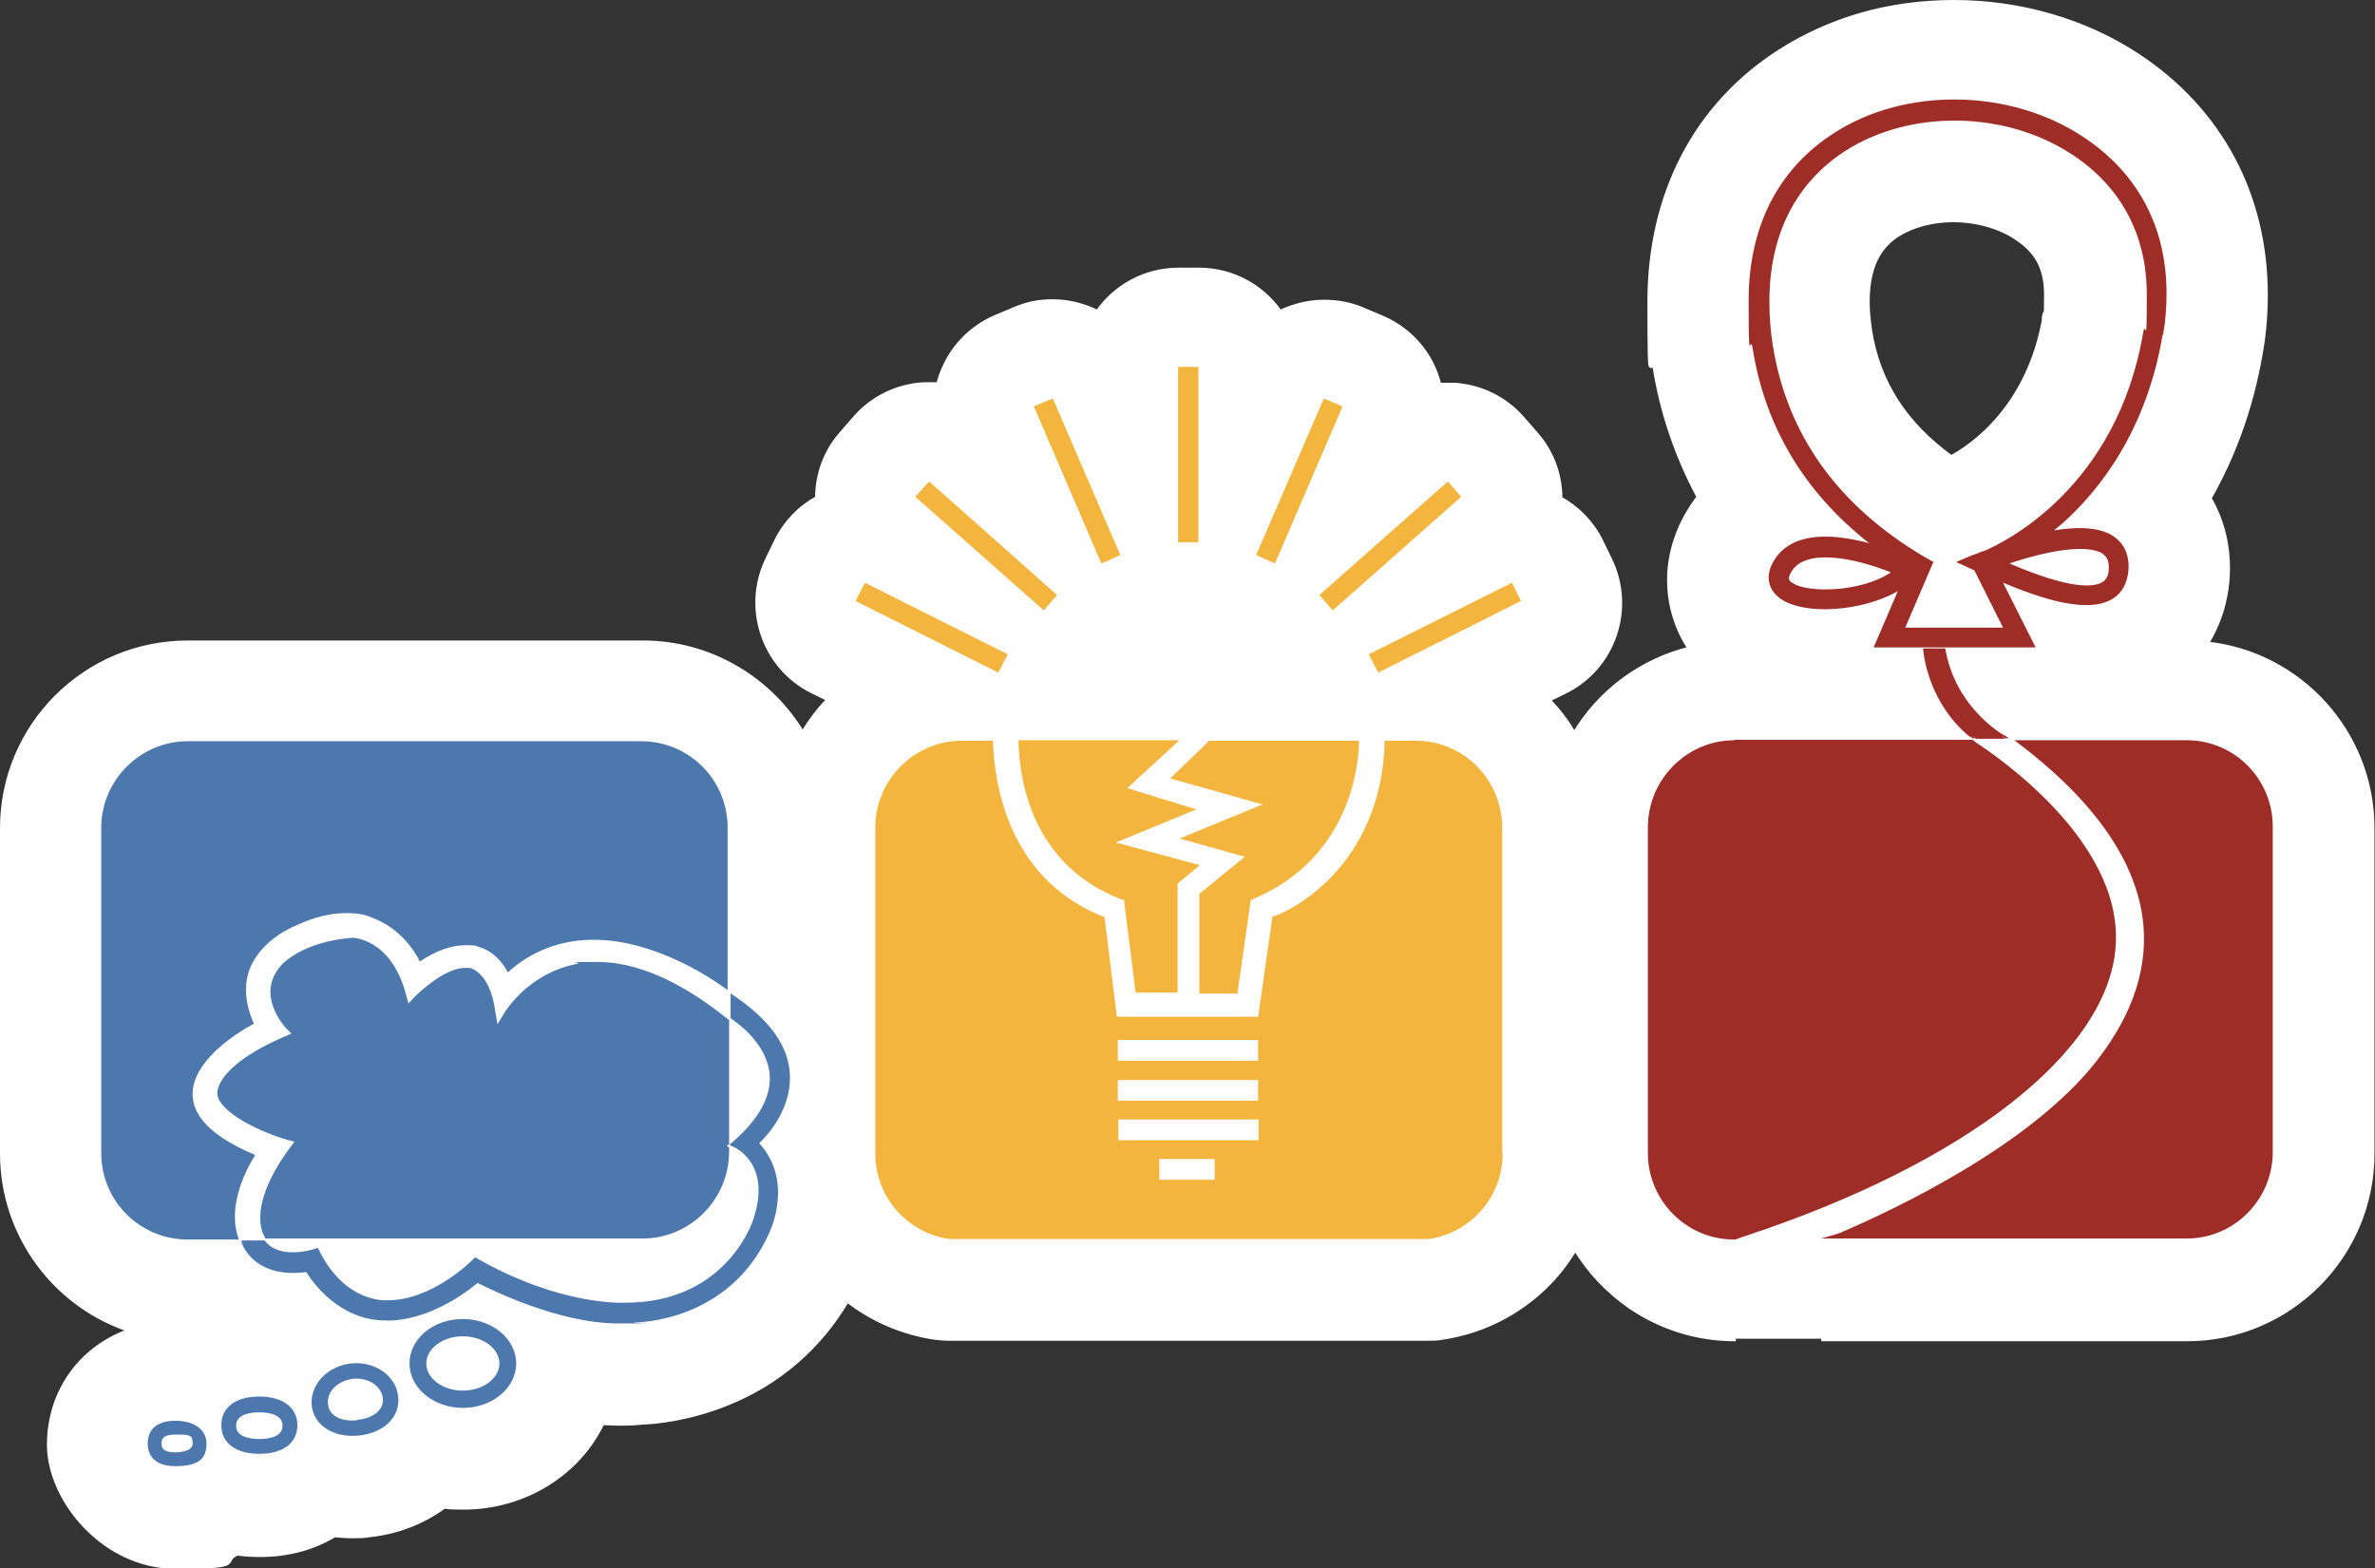 <?xml version="1.0" encoding="UTF-8"?>
<svg id="Layer_1" xmlns="http://www.w3.org/2000/svg" version="1.1" viewBox="0 0 480.8 317.6">
  <rect x="0" y="0" width="480.8" height="317.6" fill="#333333" stroke="none"/>
  <!-- Generator: Adobe Illustrator 29.1.0, SVG Export Plug-In . SVG Version: 2.1.0 Build 142)  -->
  <defs>
    <style>
      .st0 {
        fill: #4c78ae;
      }

      .st1 {
        fill: #fff;
        stroke: #fff;
        stroke-miterlimit: 10;
      }

      .st2 {
        fill: #9d2d26;
      }

      .st3 {
        fill: #f3b53d;
      }
    </style>
  </defs>
  <path class="st1" d="M368.7,271.1h74.1c20.6,0,37.4-16.8,37.4-37.5v-65.9c0-19.4-14.8-35.4-33.6-37.3,2.5-4,4-8.6,4.3-13.7.3-5.8-1-11.2-3.7-15.8,4.5-7.9,8.4-17.7,10.4-29.5.7-3.9,1-7.9,1-11.7,0-20.2-9.2-37.4-25.9-48.4-10.6-7-23.8-10.8-37.1-10.8s-25.1,3.5-35.3,10c-17,10.9-26.3,28.9-26.3,50.6s.4,8.5,1,12.9c1.5,9.6,4.6,18.5,9,26.7-.7.8-1.3,1.7-1.9,2.7-5.7,9.2-5.3,19.9.1,28-9.8,2.4-18.3,8.6-23.5,17.4-1.5-2.6-3.3-5-5.4-7.1l3.5-1.7c9.9-4.9,13.9-16.9,9-26.8l-1.8-3.7c-1.8-3.6-4.7-6.6-8.2-8.5,0-4.7-1.6-9.4-5-13.2l-2.7-3.1c-3.5-4-8.5-6.4-13.8-6.7-.4,0-.8,0-1.2,0-.6,0-1.2,0-1.8,0-1.4-5.9-5.5-11-11.5-13.6l-3.8-1.6c-2.5-1.1-5.2-1.6-7.9-1.6s-5,.5-7.4,1.4c-.6.2-1.1.5-1.6.7-3.6-5.2-9.6-8.6-16.4-8.6h-4.1c-6.8,0-12.8,3.4-16.4,8.6-2.8-1.4-5.9-2.2-9-2.2s-5.3.5-7.9,1.6l-3.8,1.6c-6,2.6-10,7.7-11.5,13.6-.6,0-1.2,0-1.8,0s-.8,0-1.2,0c-5.3.3-10.3,2.7-13.8,6.7l-2.7,3.1c-3.4,3.8-5,8.5-5,13.2-3.5,1.9-6.4,4.9-8.2,8.5l-1.8,3.7c-4.9,9.9-.9,21.9,8.9,26.8l3.5,1.7c-2.1,2.1-3.9,4.5-5.4,7.1-6.5-11-18.6-18.5-32.3-18.5H38c-20.7,0-37.5,16.8-37.5,37.5v65.9c0,16.7,11,31,26.2,35.8-10,3.3-16.7,12.2-16.7,23.2s11,24.6,25.6,24.6,8.7-1,12.4-2.7c1.5.2,3,.3,4.6.3,5.7,0,10.8-1.4,15.1-4,1.2.1,2.4.2,3.7.2s2.2,0,3.3-.2c5.8-.6,11-2.7,15.2-5.8,1.3.2,2.6.2,3.9.2,12.5,0,23.3-7,28.1-17.1,1.1,0,2.3.1,3.4.1s3.1,0,4.5-.2c3.1-.1,9.9-.8,17.5-3.9,10.4-4.2,18.6-11.4,24.2-20.9,5.1,4,11.2,6.6,17.7,7.6,1,.1,1.9.2,2.9.2h97c1,0,1.9,0,2.9-.2,8.8-1.3,16.9-5.7,22.8-12.4,1.6-1.8,2.9-3.7,4.1-5.7,2.8,4.7,6.6,8.7,11.2,11.9,6.2,4.2,13.5,6.5,21,6.5h.3M271.8,82.6l-5.1,11.7h0s5.1-11.7,5.1-11.7l-3.8-1.6,3.8,1.6ZM29.7,152.3c2.5-1.3,5.3-2.1,8.3-2.1h92c3,0,5.9.8,8.3,2.1,2.5,1.3,4.6,3.3,6.2,5.6-1.6-2.3-3.7-4.3-6.2-5.6-2.5-1.3-5.3-2.1-8.3-2.1H38c-3,0-5.9.8-8.3,2.1-1.9,1.1-3.6,2.5-5.1,4.1,1.4-1.7,3.1-3.1,5.1-4.1ZM293.6,249.8c.9-.4,1.8-.9,2.7-1.5-.9.6-1.8,1.1-2.7,1.5ZM297.7,247.3c.7-.6,1.4-1.3,2.1-2-.6.7-1.3,1.4-2.1,2ZM458.2,159.3c-1.3-2.5-3.3-4.6-5.6-6.2,2.3,1.6,4.2,3.7,5.6,6.2ZM455,246.1c-.5.5-1.1,1-1.7,1.5.6-.5,1.2-.9,1.7-1.5ZM451.1,152.3c-1-.5-2-1-3.1-1.3,1.1.3,2.1.8,3.1,1.3ZM422.5,111.4c-.4,0-.8,0-1.2,0,.4,0,.9,0,1.2,0ZM419.8,107.3c.4,0,.8,0,1.2,0s.2,0,.3,0c-.5,0-1,0-1.5,0ZM425.7,112.4c-.2-.2-.5-.3-.8-.4.3.1.6.3.8.4ZM424.6,111.9c-.2,0-.4-.1-.7-.2.2,0,.5.1.7.2ZM423.6,111.6c-.3,0-.6-.1-.9-.1.3,0,.6,0,.9.1ZM421.7,107.3c.5,0,.9,0,1.4,0-.4,0-.9,0-1.4,0ZM423.1,107.4c.5,0,.9.1,1.3.2-.4,0-.8-.2-1.3-.2ZM424.7,107.6c.4,0,.8.2,1.1.3-.4-.1-.7-.2-1.1-.3ZM425.9,107.9c.4.1.7.3,1,.4-.3-.2-.7-.3-1-.4ZM428,109c-.3-.2-.6-.4-.9-.5.3.2.6.3.9.5ZM423.6,93c.8-1.2,1.6-2.4,2.4-3.7-.8,1.3-1.6,2.5-2.4,3.7ZM417.6,107.5c-.6,0-1.2.1-1.8.2.6-.1,1.2-.2,1.8-.2ZM419.7,107.3c-.5,0-1.1,0-1.6.1.6,0,1.1-.1,1.6-.1ZM417.8,111.6c-.5,0-1,.1-1.6.2.5,0,1.1-.2,1.6-.2ZM420.8,111.4c-.3,0-.7,0-1.1,0,.4,0,.7,0,1.1,0ZM419.3,111.4c-.4,0-.9,0-1.3.1.4,0,.9,0,1.3-.1ZM406.7,114.3c.6-.2,1.1-.4,1.7-.5-.6.2-1.1.4-1.7.5ZM408.9,113.6c.4-.1.9-.3,1.3-.4-.4.1-.9.2-1.3.4ZM410.7,113.1c.6-.2,1.1-.3,1.7-.5-.6.1-1.1.3-1.7.5ZM412.5,112.6c.5-.1,1-.2,1.6-.4-.5.1-1,.2-1.6.4ZM414.6,112.2c.4,0,.8-.2,1.3-.2-.4,0-.8.2-1.3.2ZM425.5,118.1c-.1,0-.3.2-.5.2.2,0,.3-.2.5-.2ZM424.9,118.4c-.1,0-.3.1-.5.1.2,0,.3,0,.5-.1ZM424.2,118.6c-.2,0-.5,0-.8.1.3,0,.5,0,.8-.1ZM423.3,118.7c-.2,0-.5,0-.8,0,.3,0,.5,0,.8,0ZM422,118.8s0,0-.1,0c0,0,0,0,.1,0ZM421.1,118.7c0,0-.1,0-.2,0,0,0,.1,0,.2,0ZM420.1,118.6c0,0,0,0-.2,0,0,0,.1,0,.2,0ZM418.9,118.4c0,0-.2,0-.3,0,0,0,.2,0,.3,0ZM417.6,118.1c0,0-.1,0-.2,0,0,0,.1,0,.2,0ZM416.2,117.7c-.1,0-.2,0-.3,0,.1,0,.2,0,.3,0ZM414.6,117.3s0,0-.1,0c0,0,0,0,.1,0ZM413,116.7c-.1,0-.3,0-.4-.1.1,0,.3,0,.4.1ZM411,116s0,0,0,0c0,0,0,0,0,0ZM409.1,115.3c-.1,0-.3-.1-.5-.2.2,0,.3.1.5.2ZM422.7,122.9c-.1,0-.2,0-.3,0s-.1,0-.2,0c.2,0,.3,0,.5,0ZM420.5,122.8c0,0-.2,0-.2,0,0,0,.2,0,.2,0ZM418.7,122.5c-.2,0-.3,0-.5,0,.2,0,.3,0,.5,0ZM416.6,122.1c0,0-.2,0-.2,0,0,0,.2,0,.2,0ZM414.4,121.5c-.2,0-.3,0-.5-.2.2,0,.3.1.5.2ZM412.3,120.9c-.2,0-.3,0-.5-.1.2,0,.3,0,.5.1ZM410,120.1c-.1,0-.3,0-.4-.1.1,0,.3,0,.4.1ZM408,119.3c-.2,0-.3-.1-.5-.2.2,0,.3.1.5.2ZM425.4,122.5c-.2,0-.3,0-.5.1.2,0,.3,0,.5-.1ZM424.1,122.8c-.2,0-.4,0-.5,0,.2,0,.4,0,.5,0ZM426.6,122.2c-.1,0-.3,0-.4.1.1,0,.3,0,.4-.1ZM427.7,121.6c.2-.1.3-.2.5-.3-.2.1-.3.2-.5.3,0,0,0,0,0,0,0,0,0,0,0,0ZM429.1,120.4s0,0,0,.1c0,0,0,0,0-.1ZM430.9,115.7c0-1.8-.3-3.2-.9-4.3.6,1.1.9,2.5.9,4.3h0ZM429.2,83c-.7,1.5-1.4,2.9-2.1,4.3.7-1.4,1.4-2.8,2.1-4.3,2-4.5,3.6-9.7,4.6-15.6.1-.7.2-1.4.3-2.1,0,.7-.2,1.4-.3,2.1-1,5.9-2.6,11-4.6,15.6ZM422.4,94.7c-.8,1.1-1.7,2.2-2.5,3.1.9-1,1.7-2,2.5-3.1ZM414.8,103.1c.8-.8,1.7-1.6,2.6-2.4-.9.9-1.7,1.7-2.6,2.4ZM389.2,112.8l2.1,1.2h0s-2.1-1.2-2.1-1.2ZM398.3,113.1h0s-2.4,1-2.4,1l2.4-1ZM400.5,112.2c.2,0,.5-.2,1-.4-.4.2-.8.3-1,.4ZM414,64c-3.1,18.5-14.7,26.4-19,28.7-9.4-6.8-14.8-15.2-16.5-25.7-.3-2.1-.5-4.1-.5-5.9,0-8.6,3.5-11.9,6.1-13.6,3-1.9,7-3,11.3-3,4.7,0,9.4,1.3,12.8,3.6,4.3,2.8,6.1,6.3,6.1,11.6s-.1,2.8-.4,4.3ZM386.1,110.8c-5.1-3.4-9.6-7.1-13.3-11.3,3.7,4.1,8.2,7.9,13.3,11.3ZM362.3,117.8c0,.1.2.2.3.3s.1,0,.2.1c0,0,0,0,0,0,0,0,0,0,0,0,0,0-.1,0-.2-.1-.1,0-.2-.2-.3-.3ZM378.4,110.3s0,0,0,0c0,0,0,0,0,0h0ZM363.5,115c0,0-.2.1-.2.2,0,0,.2-.1.2-.2ZM363.3,110.2c.2,0,.3-.1.5-.2-.2,0-.3.1-.5.2ZM369.6,113.1s0,0,0,0c0,0,0,0,0,0ZM368.4,113.2c-.1,0-.3,0-.4,0,.1,0,.3,0,.4,0ZM367.2,113.3c-.1,0-.3,0-.4,0,.1,0,.3,0,.4,0ZM366.2,113.5c-.1,0-.3,0-.4.1.1,0,.3,0,.4-.1ZM365.2,113.9c-.1,0-.2.1-.4.2.1,0,.2-.1.4-.2ZM364.3,114.4c-.1,0-.2.1-.3.2,0,0,.2-.1.3-.2ZM364.7,109.7c.1,0,.3,0,.4-.1-.1,0-.3,0-.4.1ZM366.4,109.2c0,0,.2,0,.3,0,0,0-.2,0-.3,0ZM367.9,109.1c.2,0,.3,0,.5,0-.2,0-.3,0-.5,0ZM369.3,109c0,0,.1,0,.2,0s.2,0,.2,0c-.2,0-.3,0-.5,0ZM379,114.8c-.3-.1-.7-.2-1-.3.3,0,.7.2,1,.3ZM377.3,114.3c-.3,0-.6-.2-1-.3.3,0,.6.2,1,.3ZM375.7,113.9c-.3,0-.6-.1-.9-.2.3,0,.6.1.9.2ZM374.1,113.6c-.3,0-.6-.1-.9-.2.3,0,.6,0,.9.2ZM372.5,113.3c-.3,0-.7,0-1-.1.3,0,.7,0,1,.1ZM371,113.2c-.5,0-.9,0-1.4,0,.4,0,.9,0,1.4,0ZM371.8,109.1s0,0,.1,0c0,0,0,0-.1,0ZM373.8,109.3c.1,0,.2,0,.4,0-.1,0-.2,0-.4,0ZM376.1,109.8c.1,0,.3,0,.4,0-.1,0-.3,0-.4,0ZM360.4,112.3c-.1.1-.2.2-.3.3,0-.1.2-.2.3-.3ZM362.6,110.6c-.2,0-.3.2-.5.3.1,0,.3-.2.5-.3ZM361.4,111.3c-.1.1-.3.2-.4.3.1-.1.3-.2.4-.3ZM382.8,116.2c-.4.3-.9.5-1.3.8.5-.2.9-.5,1.3-.8ZM381,117.1c-.3.2-.6.3-1,.4.3-.1.7-.3,1-.4ZM379.5,117.8c-.3.1-.7.2-1,.4.3-.1.7-.2,1-.4ZM377.9,118.4c-.4.1-.7.2-1.1.3.4,0,.7-.2,1.1-.3ZM376.3,118.8c-.5.1-1.1.2-1.6.3.5,0,1.1-.2,1.6-.3ZM374.7,119.1c-.5,0-1.1.2-1.6.2.5,0,1.1-.1,1.6-.2ZM372.5,119.4c-.4,0-.7,0-1.1,0,.4,0,.7,0,1.1,0ZM370.8,119.6c-.3,0-.7,0-1,0,.3,0,.7,0,1,0ZM369.1,119.6c-.1,0-.3,0-.4,0,.1,0,.3,0,.4,0ZM367.9,119.5c-.1,0-.2,0-.4,0,.1,0,.2,0,.4,0ZM366.4,119.4s0,0,0,0c0,0,0,0,0,0ZM365.4,119.2c-.1,0-.2,0-.3,0,0,0,.2,0,.3,0ZM364.5,119c0,0-.2,0-.3,0,0,0,.2,0,.3,0ZM363.7,118.7c0,0-.2,0-.2,0,0,0,.2,0,.2,0ZM379.6,115c.4.1.7.2,1.1.4-.4-.1-.7-.2-1.1-.4ZM381.2,115.6c.5.2,1,.4,1.6.6-.5-.2-1-.4-1.6-.6ZM366.8,91.7c-3.5-5.5-5.9-11.6-7.3-18.2,1.4,6.6,3.9,12.6,7.3,18.2,1.2,1.8,2.4,3.6,3.8,5.3-1.4-1.7-2.7-3.5-3.8-5.3ZM359.2,113.8s0,0,0,0c-.3.5-.5.9-.7,1.4.2-.5.4-.9.7-1.4,0,0,0,0,0,0ZM362.4,122.6c-.2,0-.5-.2-.7-.3.2.1.5.2.7.3ZM361.3,122.2c-.3-.2-.6-.4-.9-.6.3.2.6.4.9.6ZM363.5,123c-.3,0-.5-.2-.7-.2.2,0,.5.2.7.2ZM369.6,123.7c0,0-.1,0-.2,0-.3,0-.5,0-.8,0,.3,0,.7,0,1,0ZM368.1,123.7c-.5,0-1,0-1.4-.1.5,0,.9,0,1.4.1ZM366.4,123.6c-.4,0-.8,0-1.1-.2.4,0,.7.1,1.1.2ZM364.9,123.3c-.3,0-.6-.1-.8-.2.3,0,.6.1.8.2ZM382.7,120.9c-.2,0-.3.2-.5.2.2,0,.4-.1.5-.2ZM381,121.6c-.2,0-.4.2-.6.2.2,0,.4-.2.6-.2ZM379.3,122.2c-.2,0-.5.1-.7.2.2,0,.5-.1.7-.2ZM377.5,122.7c-.2,0-.5.1-.7.2.2,0,.5-.1.7-.2ZM375.6,123.1c-.2,0-.4,0-.6.1.2,0,.4,0,.6-.1ZM373.5,123.5c-.1,0-.2,0-.3,0,.1,0,.2,0,.3,0ZM371.3,123.7c-.2,0-.3,0-.5,0,.2,0,.3,0,.5,0ZM411.5,130.2l-5.9-11.8h0s5.9,11.8,5.9,11.8h0ZM416.7,29.9c.9.5,1.7,1,2.6,1.6-.8-.5-1.7-1.1-2.6-1.6ZM414,28.5c.6.3,1.2.6,1.8.9-.6-.3-1.2-.6-1.8-.9ZM411.1,27.3c.6.2,1.1.5,1.7.7-.6-.2-1.1-.5-1.7-.7ZM408.2,26.4c.6.2,1.1.4,1.7.5-.6-.2-1.1-.4-1.7-.5ZM395.9,24.6c.6,0,1.1,0,1.7,0-.6,0-1.1,0-1.7,0ZM399,24.7c.6,0,1.1.1,1.7.2-.6,0-1.1-.1-1.7-.2ZM402.1,25.1c.6,0,1.1.2,1.7.3-.6-.1-1.1-.2-1.7-.3ZM405.2,25.6c.6.1,1.1.3,1.7.4-.6-.1-1.1-.3-1.7-.4ZM384,26.1c.4-.1.9-.2,1.3-.3-.4.1-.9.2-1.3.3ZM386.9,25.4c.4,0,.9-.1,1.3-.2-.4,0-.9.1-1.3.2ZM389.9,25c.5,0,.9,0,1.4-.1-.5,0-.9,0-1.4.1ZM392.9,24.7c.5,0,.9,0,1.4,0-.5,0-.9,0-1.4,0ZM381.2,27c.4-.1.8-.3,1.2-.4-.4.1-.8.2-1.2.4ZM378.5,28c.4-.2.7-.3,1.1-.4-.4.1-.7.3-1.1.4ZM375.9,29.3c.3-.2.6-.3.9-.4-.3.1-.6.3-.9.4ZM438.5,57.2c0,.8,0,1.6,0,2.5h0c0-.8,0-1.7,0-2.5-.2-3.3-.7-6.4-1.6-9.3.9,2.9,1.4,6.1,1.6,9.3ZM436.1,45.7c-.5-1.4-1.2-2.8-1.9-4.1.7,1.3,1.3,2.7,1.9,4.1ZM433.1,39.6c-2.8-4.5-6.6-8.4-11.5-11.6-.9-.6-1.8-1.2-2.8-1.7.9.5,1.9,1.1,2.8,1.7,4.8,3.2,8.7,7.1,11.5,11.6ZM396.5,20.5c1,0,2,0,2.9.1-1,0-2-.1-2.9-.1ZM399.9,20.7c1,0,2,.2,2.9.3-1-.1-2-.3-2.9-.3ZM403.2,21.1c1,.2,2,.3,2.9.5-1-.2-2-.4-2.9-.5ZM406.5,21.7c1,.2,2,.5,2.9.7-1-.3-1.9-.5-2.9-.7ZM409.7,22.6c1,.3,1.9.6,2.9,1-1-.4-1.9-.7-2.9-1ZM412.9,23.6c1,.4,1.9.8,2.9,1.2-.9-.4-1.9-.8-2.9-1.2ZM416,24.9c1,.4,1.9.9,2.8,1.4-.9-.5-1.9-1-2.8-1.4ZM396.1,20.5c-.6,0-1.3,0-1.9,0,.5,0,.9,0,1.4,0s.4,0,.5,0ZM373.9,25.7c-.9.5-1.9,1-2.8,1.6.9-.6,1.8-1.1,2.8-1.6ZM392.6,20.6c-.6,0-1.2,0-1.8.2.6,0,1.2-.1,1.8-.2ZM389.3,20.9c-.6,0-1.2.2-1.8.3.6,0,1.2-.2,1.8-.3ZM386.1,21.4c-.6.1-1.2.3-1.8.4.6-.1,1.2-.3,1.8-.4ZM382.9,22.2c-.6.2-1.2.4-1.8.5.6-.2,1.2-.4,1.8-.5ZM379.8,23.1c-.6.2-1.2.5-1.8.7.6-.2,1.2-.5,1.8-.7ZM376.8,24.3c-.7.3-1.3.6-1.9.9.6-.3,1.3-.6,1.9-.9ZM343.7,151.8c.6-.3,1.3-.5,1.9-.8-.7.2-1.3.5-1.9.8-.7.4-1.5.8-2.1,1.2.7-.4,1.4-.9,2.1-1.2ZM338.7,155.3c-.6.6-1.1,1.2-1.6,1.9.5-.7,1-1.3,1.6-1.9ZM336.4,158.2c-.4.7-.8,1.4-1.2,2.2.3-.8.7-1.5,1.2-2.2ZM333.7,165.7c0,.7-.1,1.3-.1,2,0-.7,0-1.4.1-2ZM455.1,246c1.2-1.2,2.2-2.6,3-4-.8,1.5-1.8,2.9-3,4Z"/>
  <g id="icpc">
    <g id="ICPC-illustration-only">
      <path id="Fill-52" class="st2" d="M442.8,149.9h-35c15.4,11.5,24.1,23.5,25.9,35.6,1.4,9.7-1.6,19.4-9,29l-.3.4c-13.4,17.1-40.8,30-52,34.8-1.3.4-2.5.8-3.8,1.1h74.1c9.6,0,17.4-7.9,17.4-17.5v-65.9c0-9.7-7.8-17.5-17.4-17.5"/>
      <path id="Fill-53" class="st2" d="M351.1,149.9c-9.6,0-17.4,7.9-17.4,17.5v65.9c0,9.7,7.8,17.5,17.4,17.5h.3l2-.7c44.7-14.8,73.5-37.2,74.9-58.6,1.5-21.5-25.2-39.1-28.2-41.1l-.8-.6h-48.1Z"/>
      <path id="Fill-54" class="st2" d="M428.2,191.7c-1.4,21.3-30.1,43.8-74.9,58.6l-2,.7h-.3c-9.6,0-17.4-7.9-17.4-17.5v-65.9c0-9.7,7.8-17.5,17.4-17.5h48.1l.8.6c3,1.9,29.7,19.6,28.2,41.1"/>
      <path id="Fill-55" class="st2" d="M401.5,111.6c-.5.2-.9.3-1,.4l-1.4.5-.7.3h0s-2.4,1-2.4,1l3.7,1.7,5.8,11.6h-19.8l5.7-13.3-2.1-1.2c-17.3-10.3-27.5-24.6-30.4-42.6-.5-3.1-.7-6.1-.7-9,0-13.4,5.3-23.9,15.3-30.4,13.2-8.5,32.5-8.2,46,.7,9.9,6.5,15.1,16.3,15.1,28.3s-.2,5-.7,7.6c-5.3,31.4-27.8,42.5-32.3,44.4M425.7,112.2c.6.4,1.3,1.1,1.2,3,0,1.3-.5,2.2-1.3,2.7-1.9,1.1-6.7,1.4-18.8-3.8,7.4-2.5,15.8-4.1,19-1.9M362.8,118c-.5-.3-1.1-.8-.1-2.3,2.8-4.6,12.3-2.9,20.1.2-5.9,4-16.9,4.3-20,2.1M437.9,67.8c.5-2.8.7-5.6.7-8.4,0-13.4-5.8-24.4-16.9-31.7-14.8-9.8-36.1-10.1-50.5-.7-11.2,7.2-17.2,18.9-17.2,33.8s.3,6.4.8,9.7c2.5,15.9,10.5,29.2,23.6,39.5-6.7-1.8-15.4-2.7-19.2,3.4-1.9,3-1.4,5.9,1.2,7.8,4.9,3.5,16.7,2.6,23.8-1.5l-4.9,11.4h32.8l-6.6-13.1c7.9,3.3,17.1,6.3,22.1,3.3,2-1.2,3.1-3.2,3.3-6,.2-3.7-1.5-5.6-2.9-6.6-2.5-1.8-6.6-2.2-12.2-1.3.6-.5,1.1-.9,1.7-1.4,7.4-6.6,17-18.6,20.3-38.2"/>
      <path id="Fill-56" class="st2" d="M406.1,149.1l-.3-.2s0,0-.1,0c-1.2-.7-10-6.2-11.9-17.6h-4.5c.2,2.4,1.6,11.2,9.1,17.6.1,0,.2.2.4.3h.8c0,0,.4.4.4.4h6s-.6-.4-.6-.4h.7Z"/>
      <path id="Fill-57" class="st2" d="M399.4,149.1h-.6c.2.1.3.3.5.4h.7s-.4-.3-.4-.3h-.1Z"/>
      <polygon id="Fill-58" class="st2" points="406.1 149.1 405.4 149.1 405.9 149.5 406.7 149.5 406.1 149.1"/>
      <path id="Fill-59" class="st3" d="M236.8,157.6l18.8,5.3-16.8,6.9,13.2,3.7-9.2,7.5v20.2h7.7l2.7-18.9.4-.2c20-8.4,21.4-27.6,21.5-31.4v-.7h-30.4l-.6.7-7.3,7Z"/>
      <path id="Fill-60" class="st3" d="M225.9,170.6l16.3-6.7-14-4.3,9.8-9,.7-.7h-32.5v.7c.2,4,.9,24,21,31.6h.4c0,.1,0,.5,0,.5l2.3,18.3h8.5v-22.1l4.5-3.7-17-4.6Z"/>
      <polygon id="Fill-61" class="st3" points="238.5 109.8 242.6 109.8 242.6 74.3 238.5 74.3 238.5 109.8"/>
      <polygon id="Fill-62" class="st3" points="204 132.5 175.1 118 173.2 121.7 202.1 136.2 204 132.5"/>
      <polygon id="Fill-63" class="st3" points="214 120.5 188.1 97.5 185.3 100.6 211.3 123.6 214 120.5"/>
      <polygon id="Fill-64" class="st3" points="223 114.1 226.8 112.4 213.4 81.3 213.1 80.7 209.3 82.3 222.7 113.5 223 114.1"/>
      <polygon id="Fill-65" class="st3" points="277.1 132.5 279 136.2 307.9 121.7 306.1 118 277.1 132.5"/>
      <polygon id="Fill-66" class="st3" points="269.8 123.6 295.8 100.6 293.1 97.5 267.1 120.5 269.8 123.6"/>
      <polygon id="Fill-67" class="st3" points="271.8 82.3 268 80.7 254.3 112.4 258.1 114.1 271.8 82.3"/>
      <path id="Fill-68" class="st3" d="M254.8,230.9h-28.4v-4.2h28.4v4.2ZM245.9,238.9h-11.2v-4.2h11.2v4.2ZM226.3,218.7h28.4v4.2h-28.4v-4.2ZM226.3,210.6h28.4v4.2h-28.4v-4.2ZM304.1,233.6v-66c0-9.7-7.8-17.6-17.5-17.6h-6.3v.7c-.5,14.2-6.7,23-11.8,27.9-4.9,4.7-9.8,6.8-10.9,7l-2.9,20.3h-28.6l-2.5-20.2c-21.5-8.3-22.3-30.9-22.6-35.3v-.4s-6.3,0-6.3,0c-9.6,0-17.5,7.9-17.5,17.6v66c0,8.8,6.5,16.1,15,17.3h97c8.5-1.2,15-8.5,15-17.3h0Z"/>
      <path id="Fill-69" class="st0" d="M51.5,233.8c-8.1-3.4-12.3-7.4-12.5-11.9-.3-7,9-12.8,12.4-14.6-1.8-4.1-2.1-7.8-.8-11.2,2.5-6.2,9.4-8.7,9.6-8.8,3.4-1.6,6.8-2.4,9.8-2.4s4.1.4,6,1.2c5.1,2.1,7.9,6.4,9,8.6,3.3-2.2,6.4-3.3,9.2-3.3s2,.2,2.9.4c3.1,1,4.8,3.4,5.7,5.1,4.9-4.4,10.8-6.6,17.4-6.6,12.3,0,23.9,7.8,27.1,10.2h0c0,0,0-32.9,0-32.9,0-9.7-7.8-17.5-17.5-17.5H38c-9.6,0-17.5,7.9-17.5,17.5v65.9c0,9.7,7.8,17.5,17.5,17.5h10.3v-.2c-2.4-6.6,1.6-14.1,3.3-16.8"/>
      <path id="Fill-70" class="st0" d="M93.7,281.6c-4.1,0-7.4-2.5-7.4-5.5s3.3-5.5,7.4-5.5,7.4,2.5,7.4,5.5-3.3,5.5-7.4,5.5M93.7,267.1c-6,0-10.8,4-10.8,9s4.9,9,10.8,9,10.8-4,10.8-9-4.9-9-10.8-9"/>
      <path id="Fill-71" class="st0" d="M72.3,287.6c-2.7.3-5.7-.6-5.9-3.3-.3-2.5,2-4.7,5.1-5.1,3.1-.3,5.7,1.5,6,3.9.3,2.7-2.5,4.2-5.1,4.4M71.1,276.1c-4.8.5-8.4,4.3-8,8.5.4,4,4.4,6.6,9.5,6.1,5.1-.5,8.5-3.8,8-7.9-.4-4.2-4.7-7.2-9.5-6.7"/>
      <path id="Fill-72" class="st0" d="M147.4,206.4l-.4-.3c-9.4-7.5-18.2-11.3-26-11.3s-2.8.1-4.2.4c-9.7,1.8-14.4,9.5-14.5,9.6l-1.6,2.6-.5-3c-1.2-7.9-5.2-8.4-5.2-8.4-.3,0-.6,0-.9,0-4.3,0-10,5.7-10.1,5.8l-1.3,1.4-.5-1.8c-3-11.3-10.6-11.5-10.9-11.5-10.3.8-14.3,5.5-14.4,5.6-5.1,5.8.4,12,1,12.7l1.1,1.1-1.4.6c-14.5,6.3-13.6,11.6-13.6,11.7.5,3.8,8.9,7.7,14.1,9.2l1.5.4-.9,1.2c-8.3,11.3-5.8,16.9-5.2,17.9l.2.5h76.4c9.6,0,17.5-7.9,17.5-17.6v-.9c0,0-.5-.2-.5-.2l.5-.4v-25.2Z"/>
      <path id="Fill-73" class="st0" d="M148.6,201.6c0,0-.2-.1-.3-.2v.6l-.4-.3v4.5c.2.1.4.3.7.5,2.1,1.5,6.6,5.3,7.2,10.7.4,4.5-2,9-7.2,13.6,0,0-.1.1-.2.2l-.5.4-.3.3h.3c0,.1.7.4.7.4h0c0,0,7.6,3.2,4,14.3,0,.2-5.2,17.2-26,17.2h-.2c-.1,0-12.8.7-29.7-8.9l-.5-.3-.4.4c0,0-8.3,8.5-17.6,8.3-.1,0-8.3.6-13.6-10.1l-.3-.5-.6.2c0,0-6.2,2.1-9.5-1-.2-.2-.4-.4-.6-.7h-.9s-3.2,0-3.2,0h0s-.3,0-.3,0l.2.4h-.5c0,0,0,.2.1.3.7,1.6,3.6,6.9,13,5.7,1.2,1.9,6.6,9.8,16.1,9.8h0c.3,0,8.4.7,18.6-7.6,2.6,1.3,16.4,8.2,28.4,8.2s2.2,0,3.3-.2c.3,0,19.3.1,27.4-18.3,0-.1,5-10.2-2.1-18,1.7-1.6,6.6-7,6.2-14-.3-5.8-4.2-11.1-11.5-16"/>
      <path id="Fill-74" class="st0" d="M49.3,251.2h-.4v.2s0,.1.1.2h.5l-.2-.4Z"/>
      <path id="Fill-75" class="st0" d="M147.9,201.1v.6l.4.3v-.6s0,0,0,0l-.4-.2Z"/>
      <path id="Fill-76" class="st0" d="M35.5,294.1c-2.8,0-2.8-1.2-2.8-1.8s0-1.8,2.8-1.8,3.5,0,3.5,1.8-3.2,1.8-3.5,1.8M35.5,287.7c-5.1,0-5.6,3.2-5.6,4.6s.5,4.6,5.6,4.6,6.3-1.8,6.3-4.6-2.5-4.6-6.3-4.6"/>
      <path id="Fill-77" class="st0" d="M52.5,291.4c-2.1,0-4.7-.5-4.7-2.7s2.6-2.7,4.7-2.7,4.7.5,4.7,2.7-2.6,2.7-4.7,2.7M52.5,282.8c-4.8,0-7.7,2.2-7.7,5.8s2.9,5.8,7.7,5.8,7.7-2.2,7.7-5.8-3-5.8-7.7-5.8"/>
    </g>
  </g>
</svg>